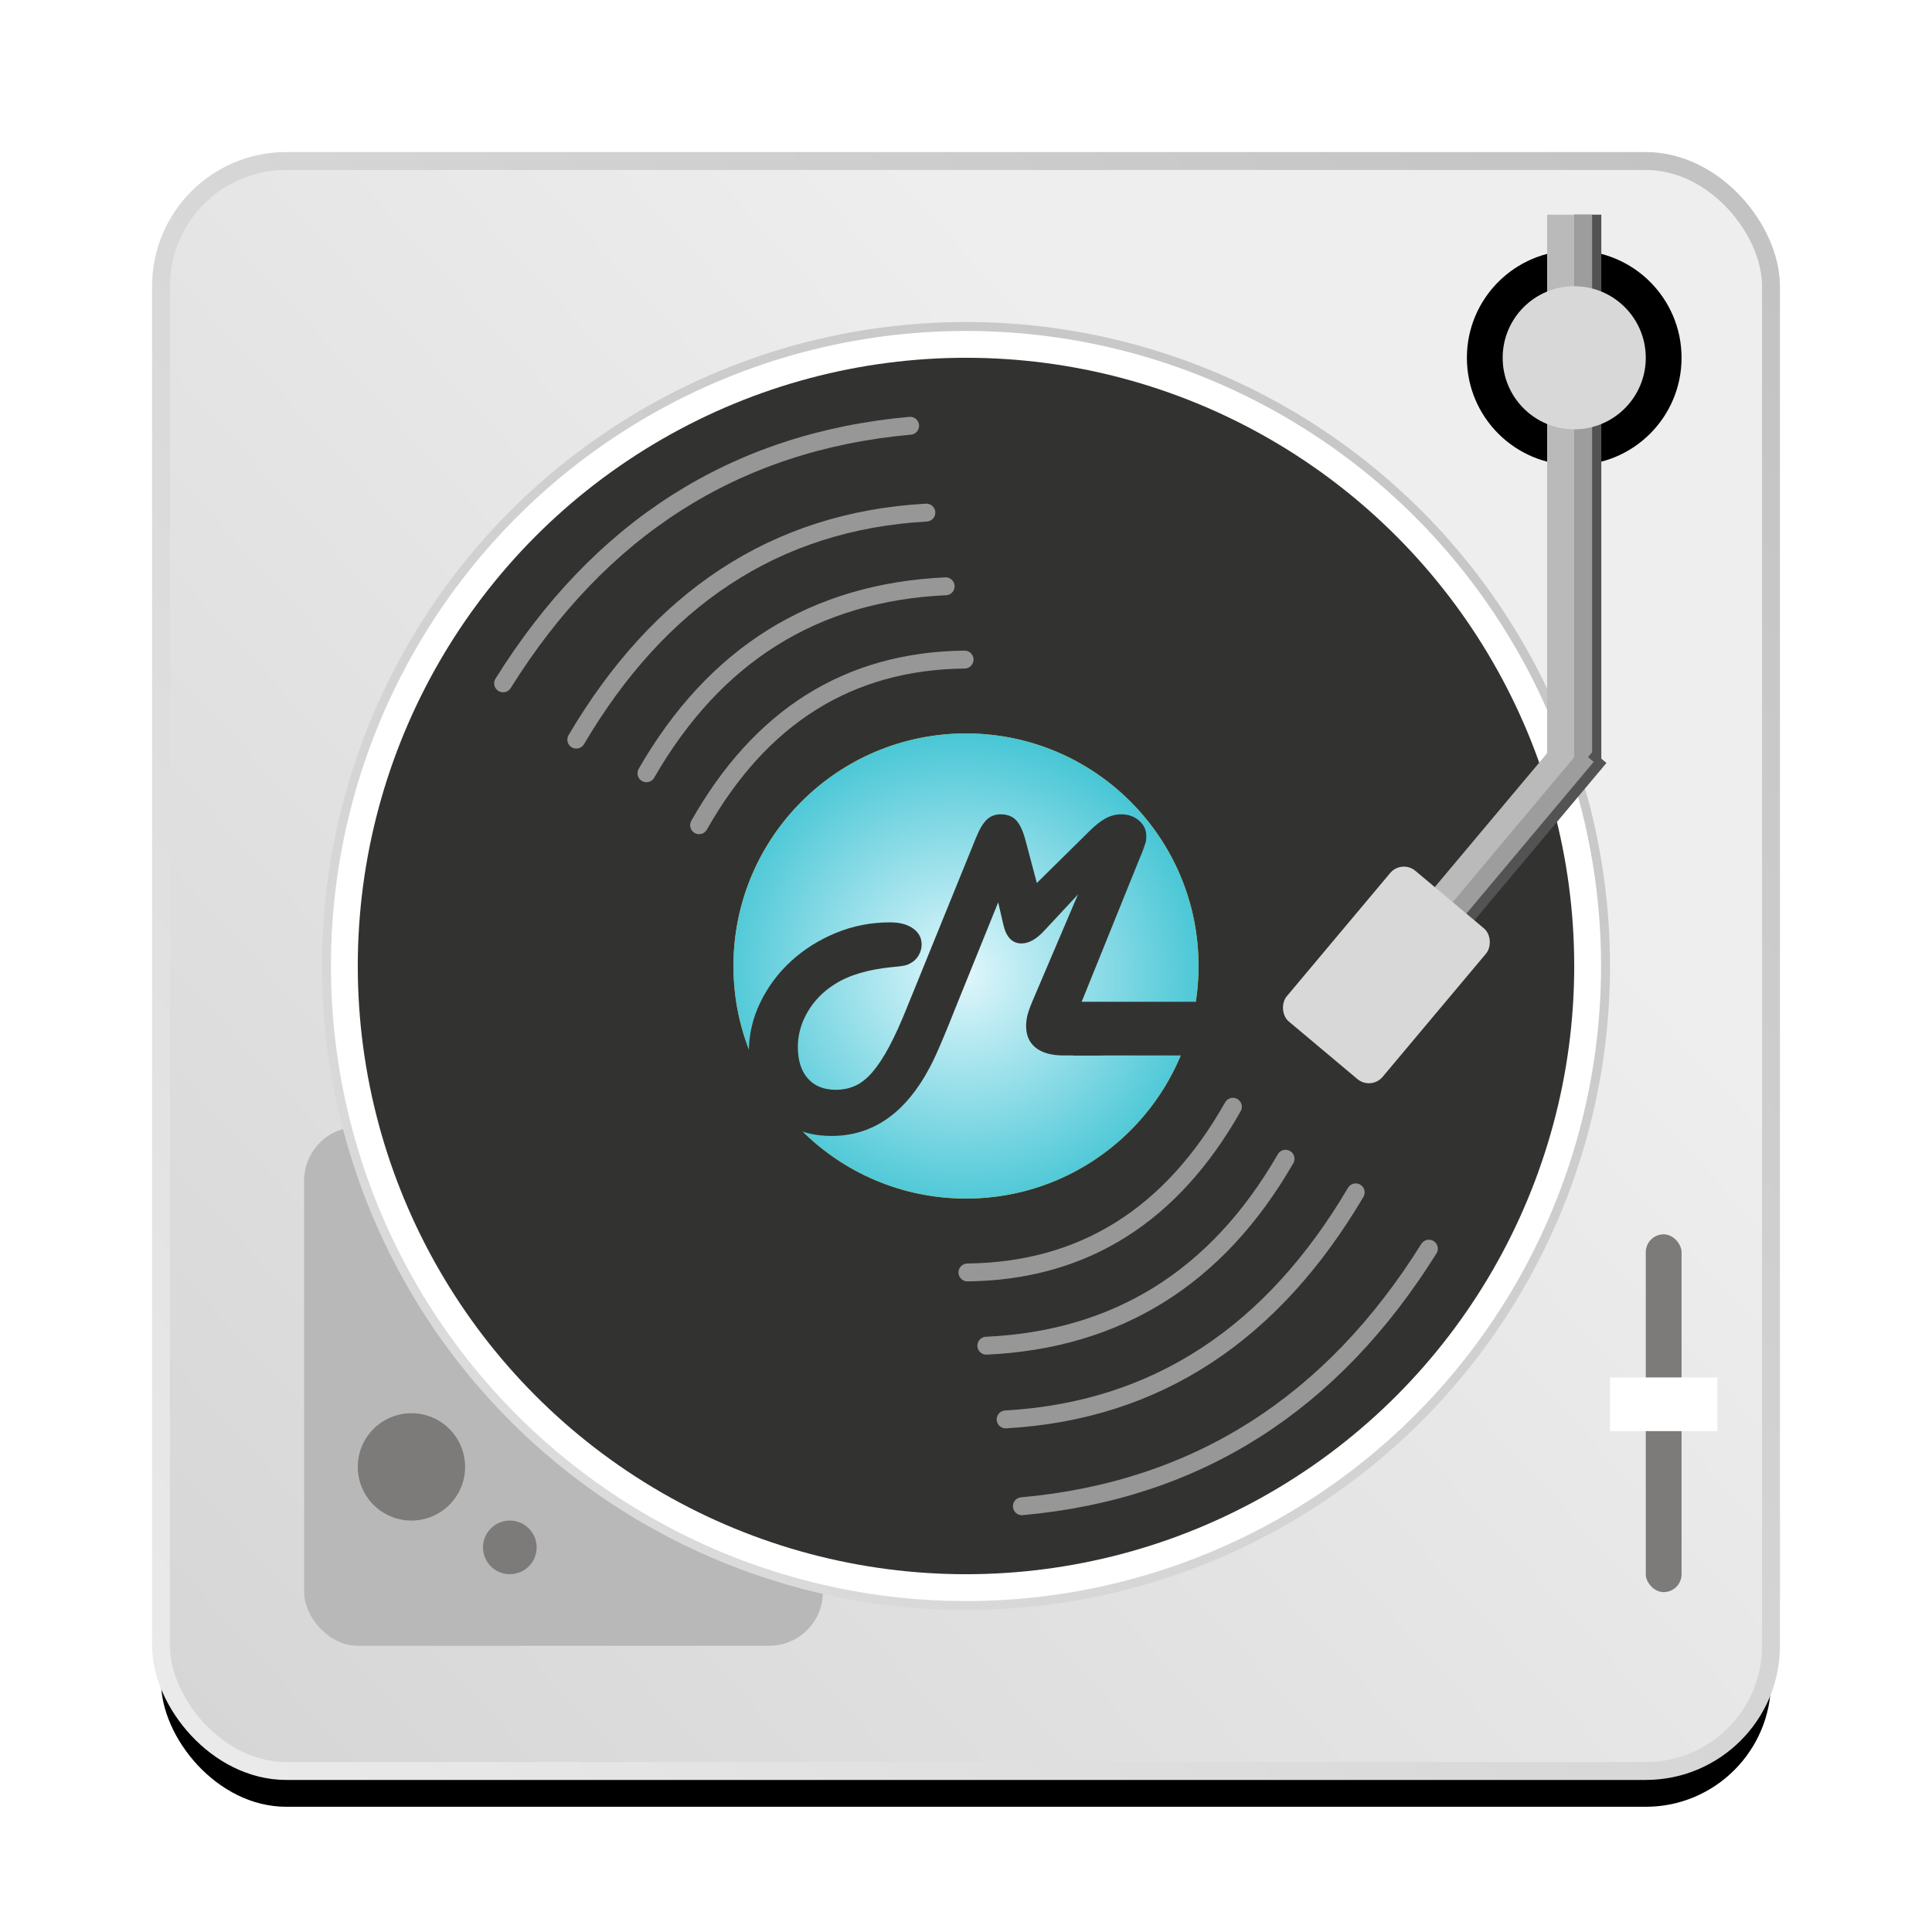 <?xml version="1.0" encoding="UTF-8"?>
<svg width="108px" height="108px" viewBox="0 0 108 108" version="1.1" xmlns="http://www.w3.org/2000/svg" xmlns:xlink="http://www.w3.org/1999/xlink">
    <title>foreground</title>
    <defs>
        <linearGradient x1="75.471%" y1="31.471%" x2="0%" y2="100%" id="linearGradient-1">
            <stop stop-color="#EEEEEE" offset="0%"></stop>
            <stop stop-color="#D5D5D5" offset="100%"></stop>
        </linearGradient>
        <linearGradient x1="100%" y1="3.211%" x2="0%" y2="97.832%" id="linearGradient-2">
            <stop stop-color="#C2C2C2" offset="0%"></stop>
            <stop stop-color="#EBEBEB" offset="100%"></stop>
        </linearGradient>
        <rect id="path-3" x="9" y="9" width="90" height="90" rx="7"></rect>
        <filter x="-13.3%" y="-11.1%" width="126.7%" height="126.7%" filterUnits="objectBoundingBox" id="filter-4">
            <feMorphology radius="0.5" operator="dilate" in="SourceAlpha" result="shadowSpreadOuter1"></feMorphology>
            <feOffset dx="0" dy="2" in="shadowSpreadOuter1" result="shadowOffsetOuter1"></feOffset>
            <feGaussianBlur stdDeviation="3.5" in="shadowOffsetOuter1" result="shadowBlurOuter1"></feGaussianBlur>
            <feComposite in="shadowBlurOuter1" in2="SourceAlpha" operator="out" result="shadowBlurOuter1"></feComposite>
            <feColorMatrix values="0 0 0 0 0.2   0 0 0 0 0.2   0 0 0 0 0.2  0 0 0 0.323 0" type="matrix" in="shadowBlurOuter1"></feColorMatrix>
        </filter>
        <linearGradient x1="81.212%" y1="13.122%" x2="15.017%" y2="88.019%" id="linearGradient-5">
            <stop stop-color="#C7C7C7" offset="0%"></stop>
            <stop stop-color="#DBDBDB" offset="100%"></stop>
        </linearGradient>
        <radialGradient cx="49.045%" cy="51.355%" fx="49.045%" fy="51.355%" r="69.759%" gradientTransform="translate(0.49,0.514),rotate(115.216),scale(1,1.031),translate(-0.49,-0.514)" id="radialGradient-6">
            <stop stop-color="#E2F7FC" offset="0%"></stop>
            <stop stop-color="#12B5C8" offset="100%"></stop>
        </radialGradient>
    </defs>
    <g id="foreground" stroke="none" stroke-width="1" fill="none" fill-rule="evenodd">
        <g id="Rectangle">
            <use fill="black" fill-opacity="1" filter="url(#filter-4)" xlink:href="#path-3"></use>
            <use stroke="url(#linearGradient-2)" stroke-width="1" fill="url(#linearGradient-1)" fill-rule="evenodd" xlink:href="#path-3"></use>
        </g>
        <rect id="Rectangle" fill="#7D7A7A" x="92" y="69" width="2" height="20" rx="1"></rect>
        <rect id="Rectangle" fill="#B9B8B8" x="17" y="63" width="29" height="29" rx="3"></rect>
        <circle id="Oval" fill="#7D7A7A" cx="23" cy="82" r="3"></circle>
        <circle id="Oval" fill="#7D7A7A" cx="28.5" cy="86.5" r="1.5"></circle>
        <circle id="Oval" stroke="url(#linearGradient-5)" stroke-width="0.5" fill="#FFFFFF" cx="54" cy="54" r="35.75"></circle>
        <circle id="Oval" fill="#323330" cx="54" cy="54" r="34"></circle>
        <path d="M39,46 C42.512,40.035 47.474,36.96 54,37" id="Line-4" stroke="#979797" stroke-linecap="round" transform="translate(46.5, 41.5) rotate(-1) translate(-46.5, -41.5) "></path>
        <path d="M36,43 C40.007,36.45 45.687,33.143 53,33" id="Line-3" stroke="#979797" stroke-linecap="round" transform="translate(44.5, 38) rotate(-1.534) translate(-44.5, -38) "></path>
        <path d="M32,41 C36.893,33.334 43.486,29.181 52,29" id="Line-2" stroke="#979797" stroke-linecap="round" transform="translate(42, 35) rotate(-2) translate(-42, -35) "></path>
        <path d="M28,38 C33.537,29.469 41.155,24.713 51,24" id="Line" stroke="#979797" stroke-linecap="round" transform="translate(39.5, 31) rotate(-1) translate(-39.5, -31) "></path>
        <g id="Group" transform="translate(67, 73) scale(-1, -1) translate(-67, -73) translate(53, 61)" stroke="#979797" stroke-linecap="round">
            <path d="M12,23 C15.512,17.035 20.474,13.96 27,14" id="Line-4" transform="translate(19.5, 18.5) rotate(-1) translate(-19.5, -18.5) "></path>
            <path d="M9,20 C13.007,13.45 18.687,10.143 26,10" id="Line-3" transform="translate(17.5, 15) rotate(-1.534) translate(-17.5, -15) "></path>
            <path d="M5,18 C9.893,10.334 16.486,6.181 25,6" id="Line-2" transform="translate(15, 12) rotate(-2) translate(-15, -12) "></path>
            <path d="M1,15 C6.537,6.469 14.155,1.713 24,1" id="Line" transform="translate(12.5, 8) rotate(-1) translate(-12.5, -8) "></path>
        </g>
        <circle id="Oval" fill="#F5B500" cx="54" cy="54" r="13"></circle>
        <circle id="Oval" fill="url(#radialGradient-6)" cx="54" cy="54" r="13"></circle>
        <path d="M46.48,63.5 C48.64,63.5 50.38,62.387 51.7,60.16 C51.793,60 51.89,59.827 51.99,59.64 C52.09,59.453 52.203,59.22 52.33,58.94 C52.457,58.66 52.607,58.313 52.78,57.9 C52.953,57.487 53.167,56.96 53.42,56.32 L53.42,56.32 L55.8,50.44 L56.08,51.66 C56.24,52.38 56.58,52.74 57.1,52.74 C57.513,52.74 57.94,52.5 58.38,52.02 L58.38,52.02 L60.26,50 L57.76,55.86 C57.6,56.233 57.493,56.523 57.44,56.73 C57.387,56.937 57.36,57.147 57.36,57.36 C57.36,57.88 57.54,58.283 57.9,58.57 C58.26,58.857 58.78,59 59.46,59 L59.46,59 L61.32,59 C61.893,59 62.337,58.877 62.65,58.63 C62.963,58.383 63.12,58.033 63.12,57.58 C63.12,57.26 63.013,57.027 62.8,56.88 C62.587,56.733 62.247,56.66 61.78,56.66 L61.78,56.66 L60.2,56.66 L63.7,48 C63.793,47.787 63.863,47.613 63.91,47.48 C63.957,47.347 63.993,47.24 64.02,47.16 C64.047,47.08 64.063,47.01 64.07,46.95 C64.077,46.89 64.08,46.82 64.08,46.74 C64.08,46.393 63.943,46.103 63.67,45.87 C63.397,45.637 63.067,45.52 62.68,45.52 C62.387,45.52 62.1,45.593 61.82,45.74 C61.54,45.887 61.227,46.133 60.88,46.48 L60.88,46.48 L57.96,49.36 L57.36,47.1 C57.213,46.513 57.033,46.103 56.82,45.87 C56.607,45.637 56.313,45.52 55.94,45.52 C55.633,45.52 55.377,45.617 55.17,45.81 C54.963,46.003 54.767,46.327 54.58,46.78 L54.58,46.78 L50.7,56.32 C50.353,57.187 50.023,57.913 49.71,58.5 C49.397,59.087 49.087,59.56 48.78,59.92 C48.473,60.28 48.153,60.537 47.82,60.69 C47.487,60.843 47.12,60.92 46.72,60.92 C46.053,60.92 45.533,60.71 45.16,60.29 C44.787,59.87 44.6,59.28 44.6,58.52 C44.6,57.84 44.783,57.187 45.15,56.56 C45.517,55.933 46.02,55.42 46.66,55.02 C47.447,54.513 48.52,54.193 49.88,54.06 C50.187,54.033 50.407,54.007 50.54,53.98 C50.673,53.953 50.793,53.907 50.9,53.84 C51.087,53.747 51.237,53.603 51.35,53.41 C51.463,53.217 51.52,53.013 51.52,52.8 C51.52,52.427 51.36,52.127 51.04,51.9 C50.72,51.673 50.293,51.56 49.76,51.56 C48.693,51.56 47.683,51.757 46.73,52.15 C45.777,52.543 44.94,53.07 44.22,53.73 C43.5,54.39 42.927,55.16 42.5,56.04 C42.073,56.92 41.86,57.847 41.86,58.82 C41.86,59.513 41.97,60.147 42.19,60.72 C42.41,61.293 42.723,61.787 43.13,62.2 C43.537,62.613 44.023,62.933 44.59,63.16 C45.157,63.387 45.787,63.5 46.48,63.5 Z" id="M" fill="#323330" fill-rule="nonzero"></path>
        <rect id="Rectangle" fill="#323330" x="60" y="56" width="17" height="3"></rect>
        <circle id="Oval" fill="#000000" cx="88" cy="20" r="6"></circle>
        <rect id="Rectangle" fill="#535353" x="88" y="12" width="1.515" height="31"></rect>
        <rect id="Rectangle" fill="#BABABA" x="86.485" y="12" width="1.515" height="31"></rect>
        <rect id="Rectangle" fill="#9D9D9D" x="88" y="12" width="1" height="31"></rect>
        <rect id="Rectangle" fill="#535353" transform="translate(83.633, 49.223) rotate(40) translate(-83.633, -49.223) " x="83.133" y="40.223" width="1" height="18"></rect>
        <rect id="Rectangle" fill="#BABABA" transform="translate(81.906, 48.74) rotate(40) translate(-81.906, -48.74) " x="81.149" y="40.24" width="1.515" height="17"></rect>
        <rect id="Rectangle" fill="#9D9D9D" transform="translate(82.828, 49.084) rotate(40) translate(-82.828, -49.084) " x="82.449" y="40.084" width="1" height="18"></rect>
        <rect id="Rectangle" fill="#D8D8D8" transform="translate(77.5, 54.5) rotate(40) translate(-77.5, -54.5) " x="74" y="49" width="7" height="11" rx="1"></rect>
        <circle id="Oval" fill="#D8D8D8" cx="88" cy="20" r="4"></circle>
        <rect id="Rectangle" fill="#FFFFFF" x="90" y="77" width="6" height="3"></rect>
    </g>
</svg>
